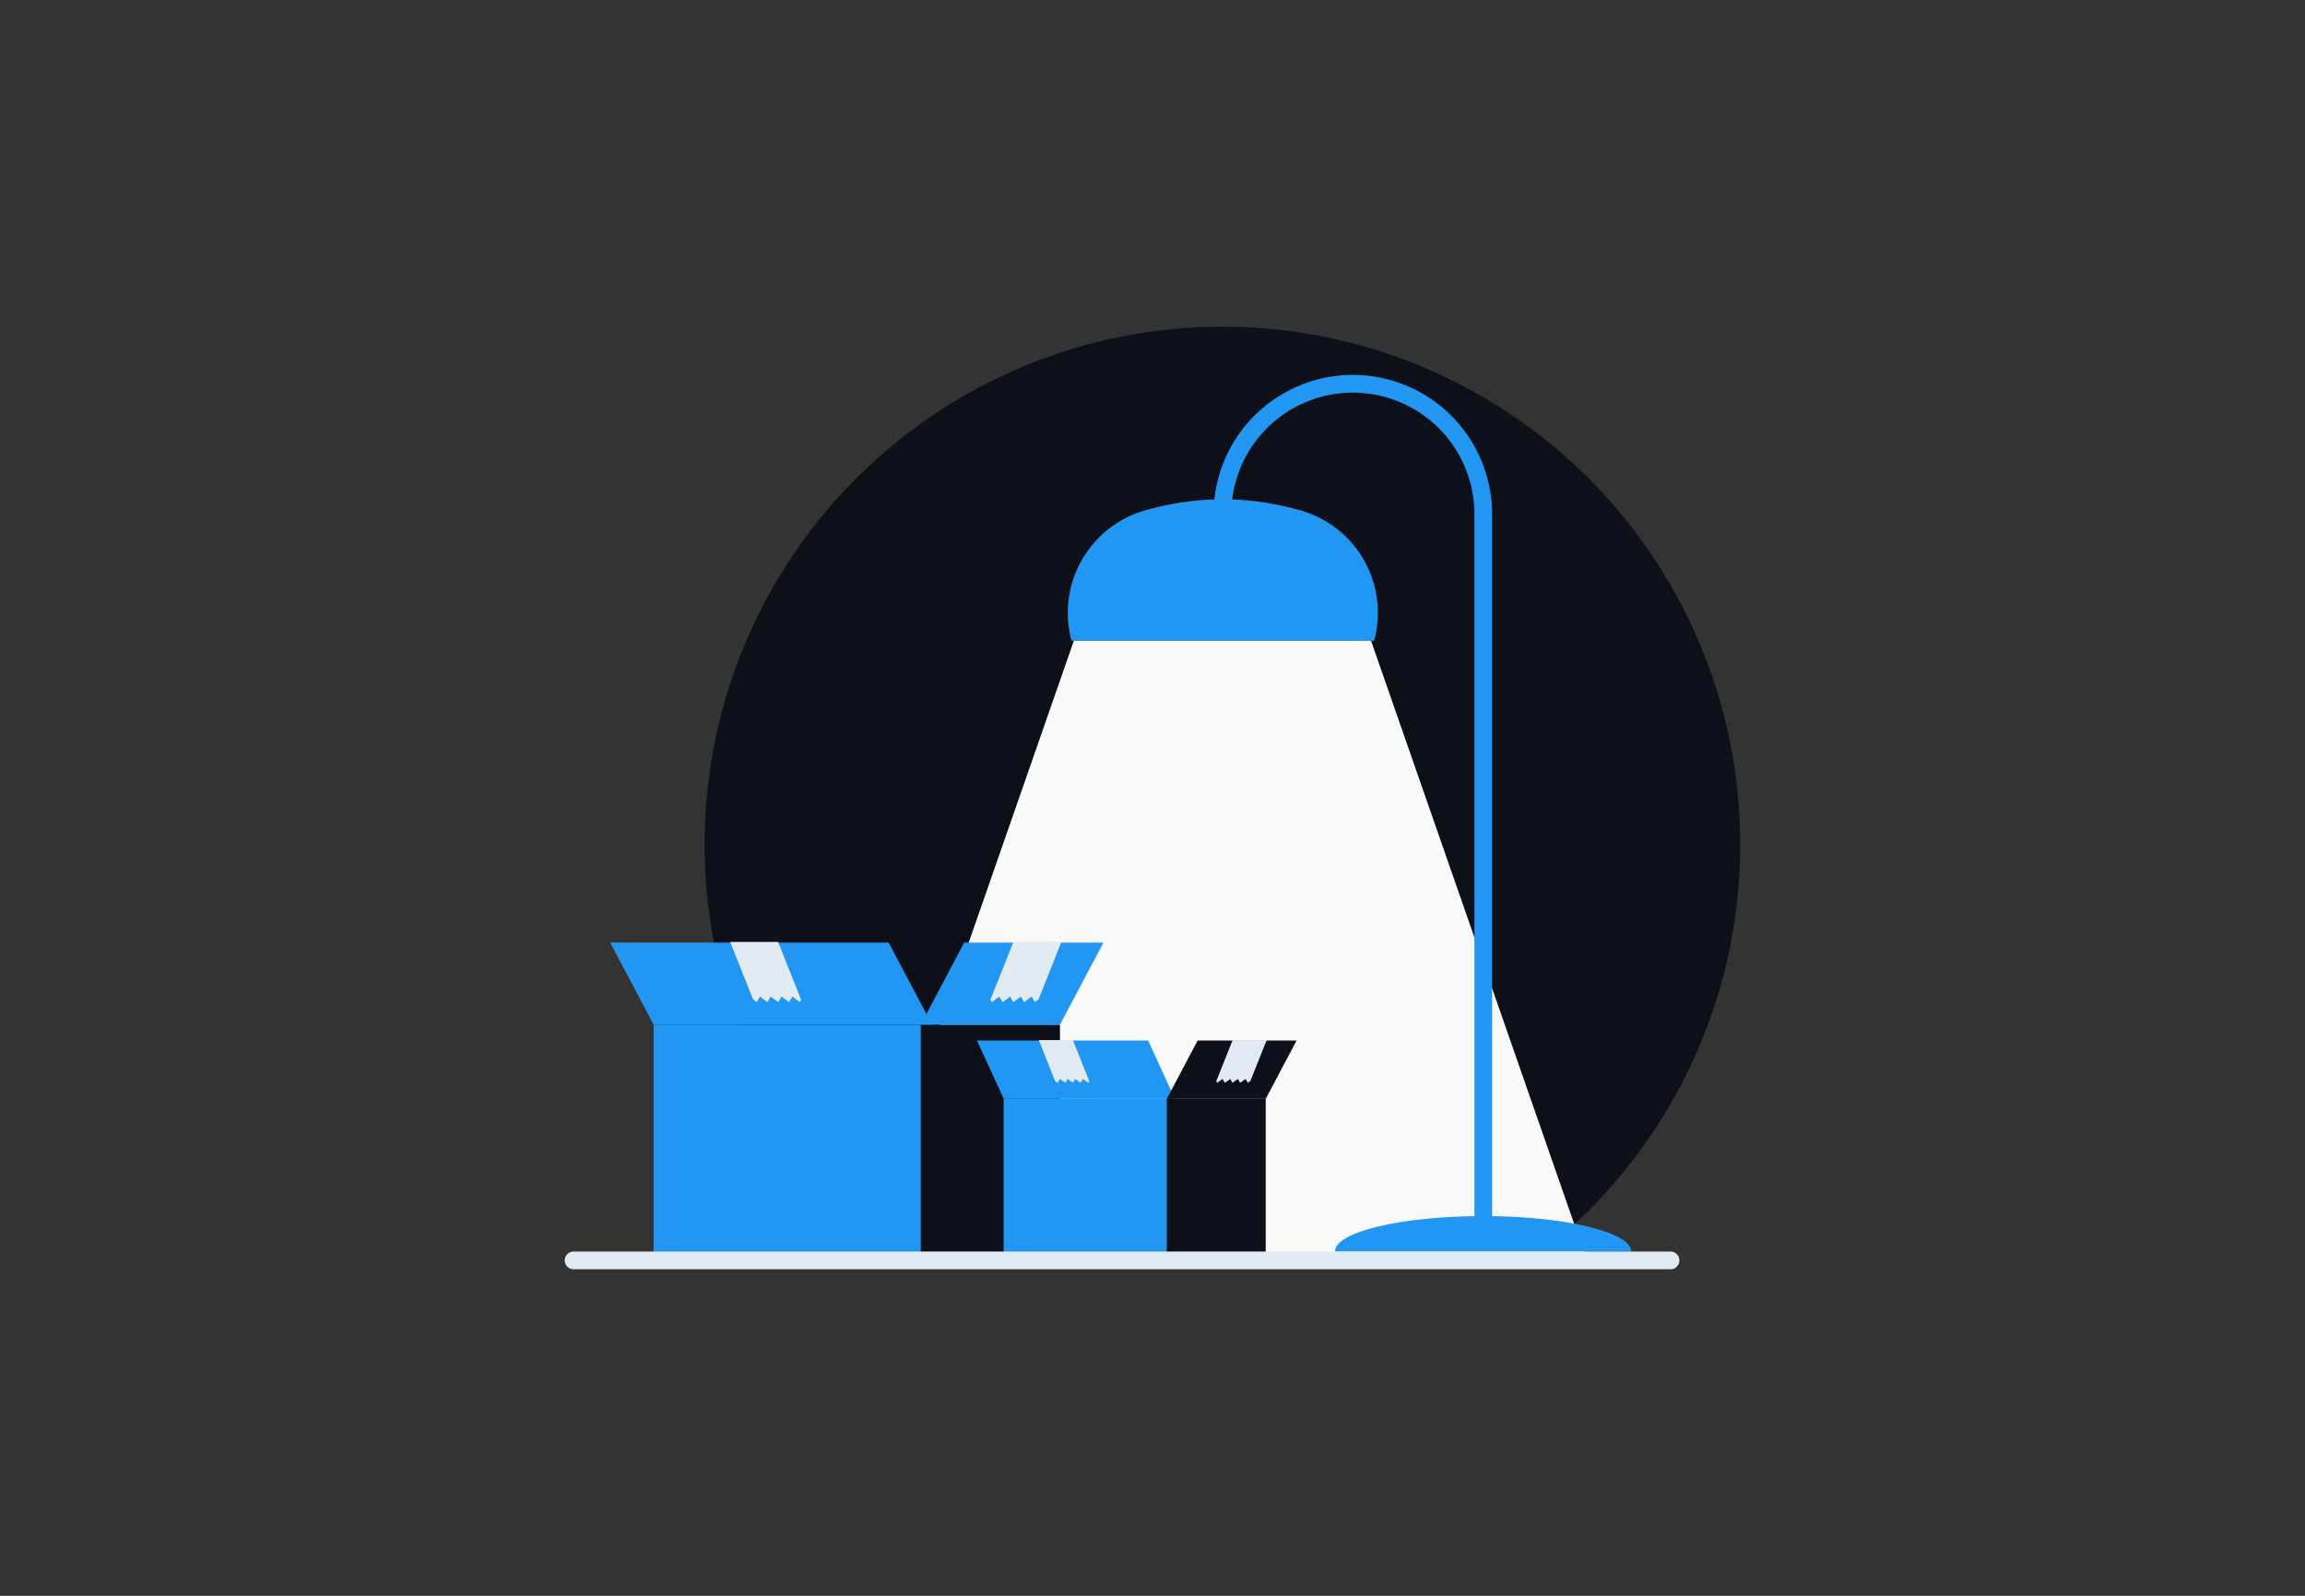 <svg id="Layer_1" data-name="Layer 1" xmlns="http://www.w3.org/2000/svg" viewBox="0 0 260 180"><rect x="0" y="0" width="260" height="180" fill="#333333" stroke="none"/><title>Flat Web Illustrations Pack - Scene 25</title><path d="M103.94,142.79a58.41,58.41,0,1,1,68.73-.61Z" fill="#0d1019"/><polygon points="179 142.17 96.78 142.17 121.13 72.27 154.65 72.27 179 142.17" fill="#fafafa"/><path d="M150.58,141.17c0-2.21,7.49-4,16.73-4S184,139,184,141.17Z" fill="#2196F3"/><path d="M155,72.27a12,12,0,0,0-8-14.61,31.84,31.84,0,0,0-9.06-1.34h0a31.91,31.91,0,0,0-9.07,1.34,12,12,0,0,0-8,14.61Z" fill="#2196F3"/><path d="M168.31,139.17h-2V58a13.71,13.71,0,1,0-27.42,0v8.82h-2V58a15.71,15.71,0,0,1,31.42,0Z" fill="#2196F3"/><rect x="73.73" y="115.58" width="31.41" height="25.81" fill="#2196F3"/><polygon points="68.83 106.32 100.24 106.32 105.14 115.58 73.73 115.58 68.83 106.32" fill="#2196F3"/><rect x="103.86" y="115.58" width="15.7" height="25.81" transform="translate(223.42 256.97) rotate(-180)" fill="#0d1019"/><polygon points="124.47 106.32 108.76 106.32 103.86 115.58 119.56 115.58 124.47 106.32" fill="#2196F3"/><polygon points="87.77 106.25 90.37 112.78 90.22 113.04 89.37 112.41 89 113.04 88.15 112.41 87.79 113.04 86.93 112.41 86.57 113.04 85.71 112.41 85.36 113.04 84.95 112.74 82.36 106.25 87.77 106.25" fill="#e2eaf2"/><polygon points="114.31 106.25 111.71 112.78 111.86 113.04 112.72 112.41 113.08 113.04 113.94 112.41 114.3 113.04 115.15 112.41 115.52 113.04 116.37 112.41 116.73 113.04 117.14 112.74 119.72 106.25 114.31 106.25" fill="#e2eaf2"/><rect x="113.21" y="123.95" width="19.31" height="18.34" fill="#2196F3"/><polygon points="110.2 117.37 129.51 117.37 132.52 123.95 113.22 123.95 110.2 117.37" fill="#2196F3"/><rect x="131.61" y="123.95" width="11.16" height="18.34" transform="translate(274.38 266.23) rotate(-180)" fill="#0d1019"/><polygon points="146.25 117.37 135.09 117.37 131.61 123.95 142.77 123.95 146.25 117.37" fill="#0d1019"/><polygon points="121.02 117.32 122.87 121.96 122.76 122.14 122.15 121.7 121.89 122.14 121.28 121.7 121.03 122.14 120.42 121.7 120.17 122.14 119.56 121.7 119.3 122.14 119.01 121.93 117.18 117.32 121.02 117.32" fill="#e2eaf2"/><polygon points="139.04 117.32 137.19 121.96 137.29 122.14 137.9 121.7 138.16 122.14 138.77 121.7 139.02 122.14 139.63 121.7 139.89 122.14 140.5 121.7 140.75 122.14 141.04 121.93 142.88 117.32 139.04 117.32" fill="#e2eaf2"/><path d="M188.43,143.17H64.7a1,1,0,0,1,0-2H188.43a1,1,0,0,1,0,2Z" fill="#e2eaf2"/></svg>